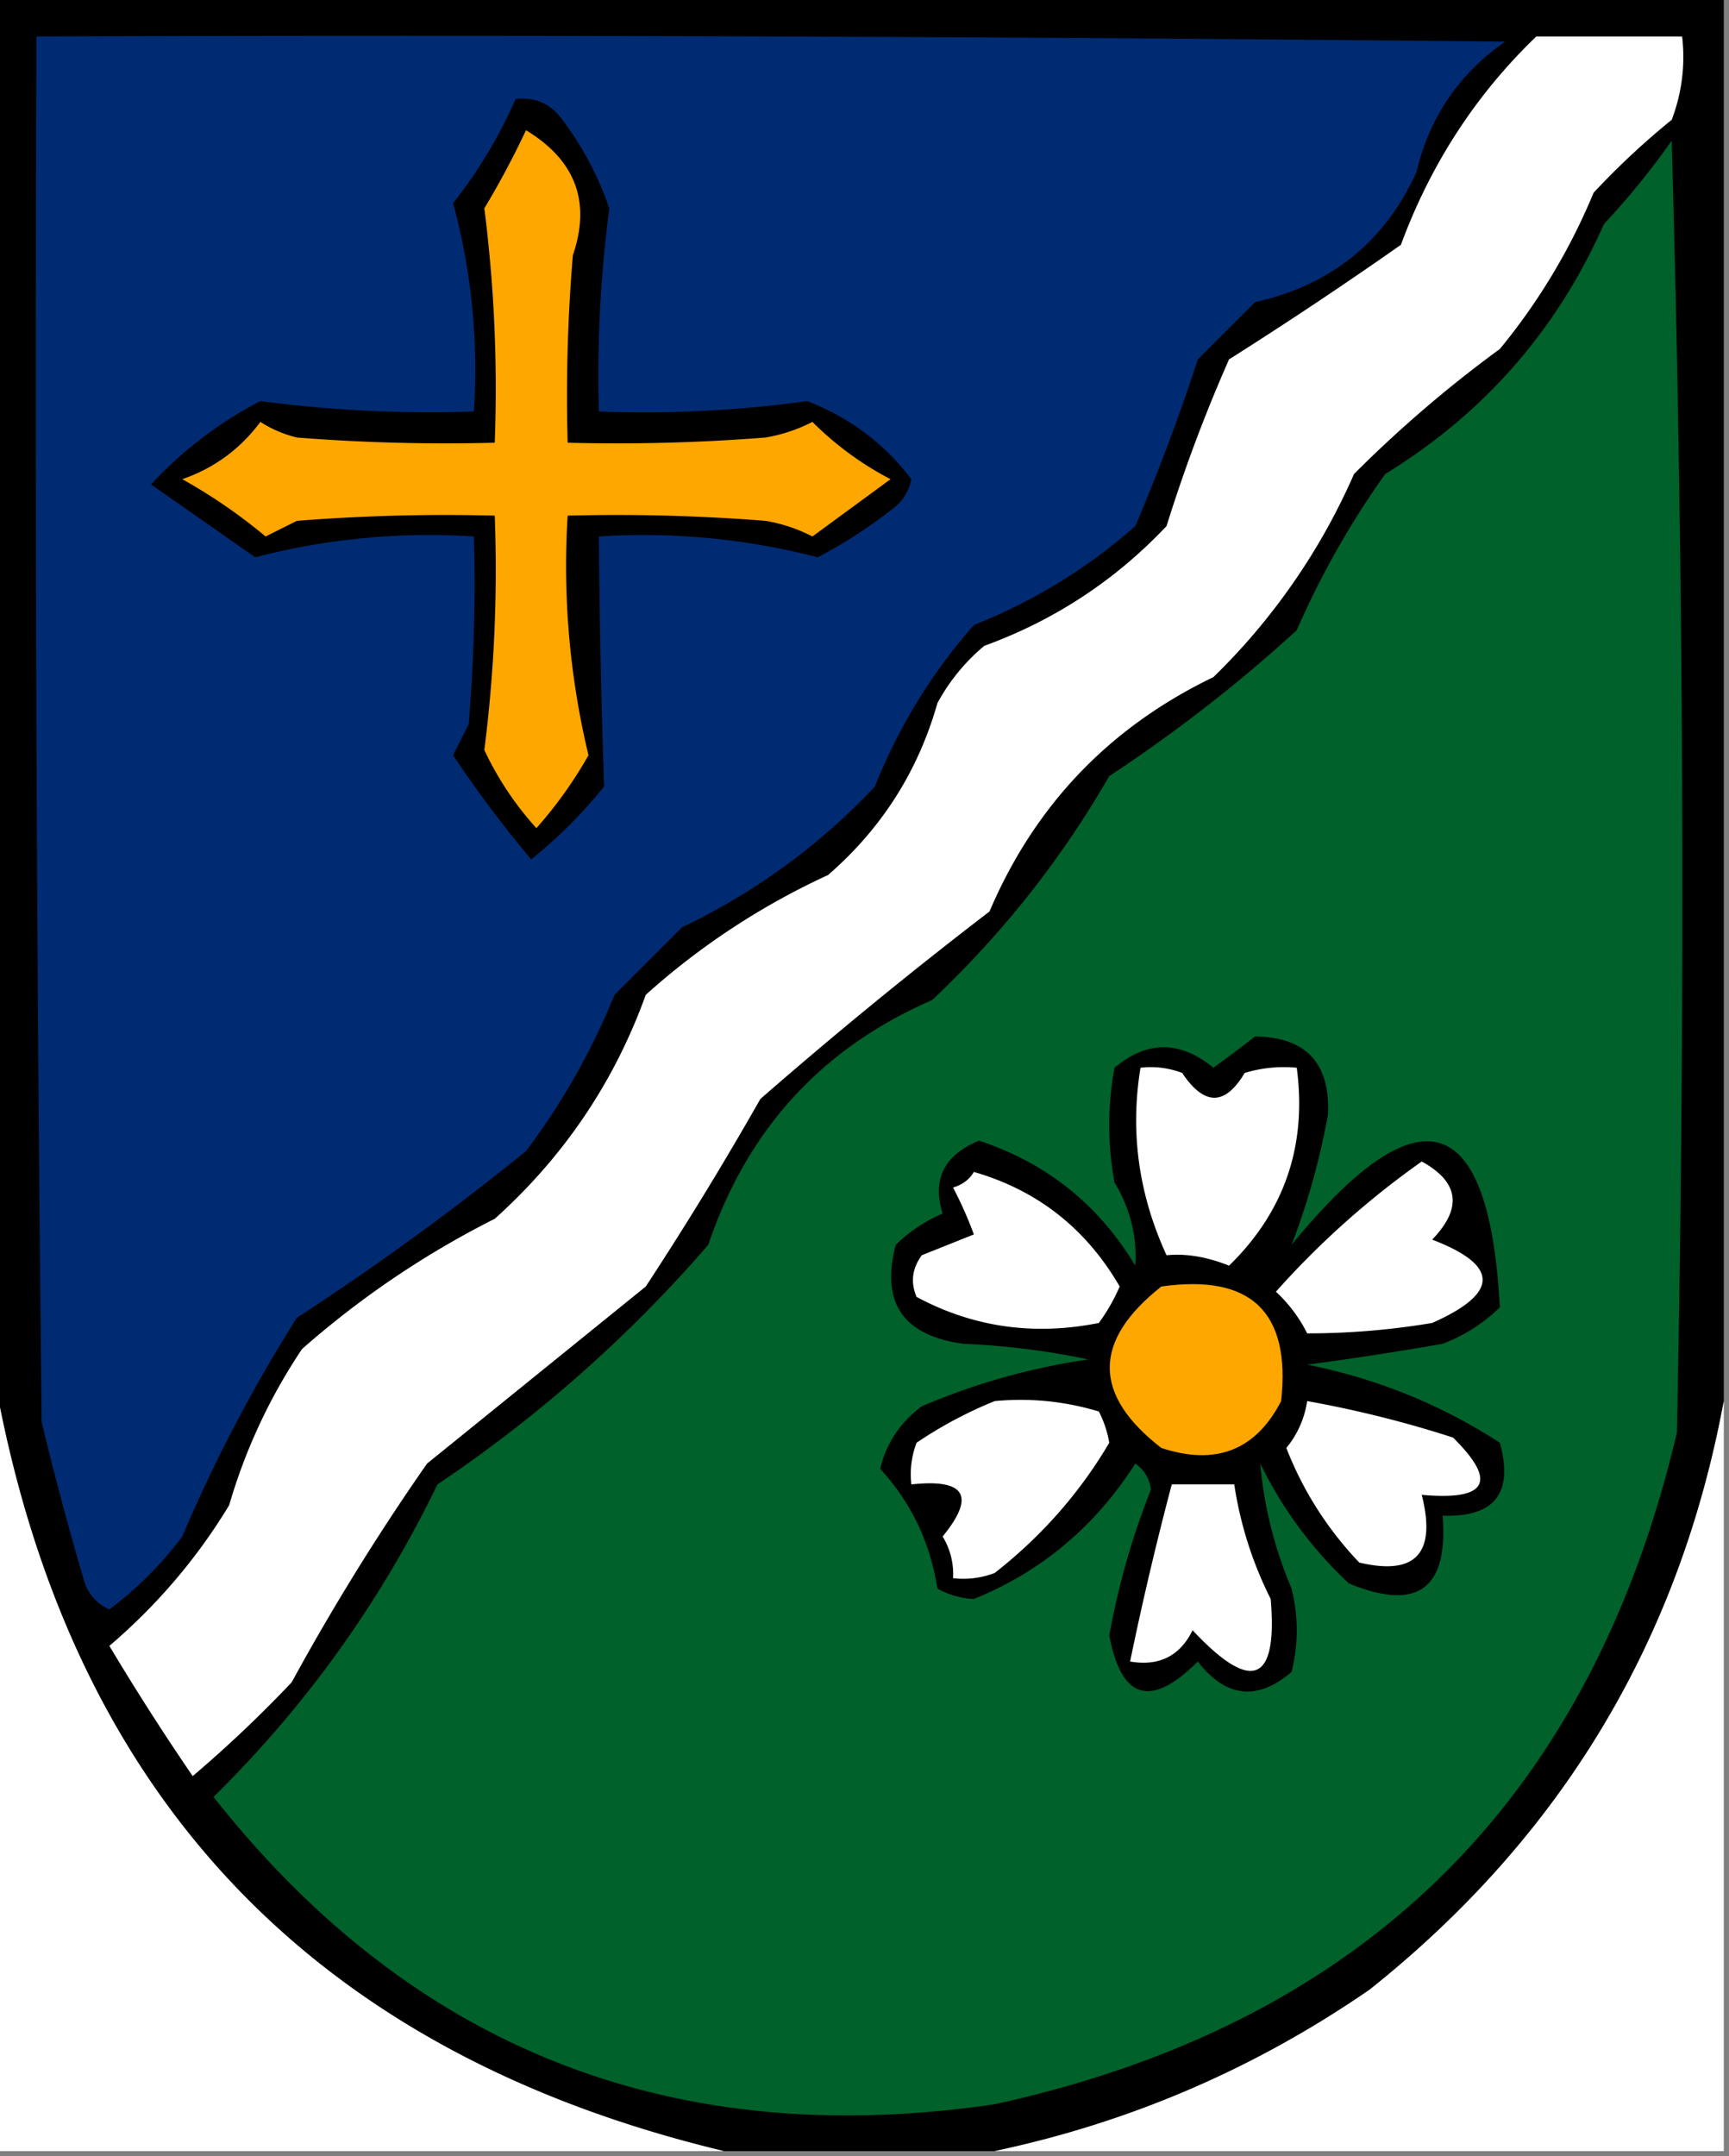 <svg xmlns="http://www.w3.org/2000/svg" width="166" height="207" style="shape-rendering:geometricPrecision;text-rendering:geometricPrecision;image-rendering:optimizeQuality;fill-rule:evenodd;clip-rule:evenodd"><rect width="100%" height="100%" fill="#808080" stroke="none"/><path style="opacity:1" d="M-.5-.5h166v135c-4.261 23.011-15.594 41.844-34 56.5-10.984 7.576-22.984 12.743-36 15.5h-26c-39.466-9.465-62.8-34.132-70-74V-.5z"/><path style="opacity:1" fill="#002b72" d="M3.5 3.5c47.001-.167 94.001 0 141 .5-4.428 3.092-7.261 7.26-8.5 12.5-3.058 6.72-8.224 10.886-15.5 12.5l-5.5 5.5a195.314 195.314 0 0 1-6 16c-4.582 4.045-9.749 7.211-15.5 9.5A52.943 52.943 0 0 0 84 75.5 61.554 61.554 0 0 1 65.5 89L59 95.5a66.397 66.397 0 0 1-8.5 15 260.133 260.133 0 0 1-22 16 146.034 146.034 0 0 0-11 21c-2 2.667-4.333 5-7 7-1.299-.59-2.132-1.59-2.5-3a307.53 307.53 0 0 1-4-15c-.5-44.332-.667-88.665-.5-133z"/><path style="opacity:1" fill="#fefffe" d="M147.5 3.5h14a16.874 16.874 0 0 1-1 8 74.06 74.06 0 0 0-7.5 7 59.187 59.187 0 0 1-9 15 119.245 119.245 0 0 0-14 12A61.717 61.717 0 0 1 116.5 65c-9.986 4.807-17.153 12.307-21.5 22.5a446.786 446.786 0 0 0-22 18 330.554 330.554 0 0 1-11 18l-21 17a226.5 226.5 0 0 0-13 21 120.618 120.618 0 0 1-9.5 9 243.766 243.766 0 0 1-8-12.5c4.583-3.912 8.417-8.412 11.5-13.5a53.888 53.888 0 0 1 7-15A87.377 87.377 0 0 1 47.5 117c6.65-5.973 11.484-13.14 14.5-21.5A69.592 69.592 0 0 1 79.5 84c5.148-4.466 8.648-9.966 10.5-16.5a18.78 18.78 0 0 1 4.5-5.5c6.741-2.454 12.575-6.287 17.5-11.5a149.658 149.658 0 0 1 6-16 410.217 410.217 0 0 0 16.5-11c2.862-7.751 7.196-14.418 13-20z"/><path style="opacity:1" d="M49.5 9.5c1.89-.204 3.39.463 4.5 2a30.62 30.62 0 0 1 4.5 8.5 122.436 122.436 0 0 0-1 19.5c6.706.257 13.372-.076 20-1 4.074 1.582 7.408 4.082 10 7.5-.26 1.261-.926 2.261-2 3a45.237 45.237 0 0 1-7 4.5 66.352 66.352 0 0 0-21-2c.058 8.03.225 16.03.5 24a45.807 45.807 0 0 1-7 7 113.29 113.29 0 0 1-7.5-10l1.5-3c.5-5.99.666-11.99.5-18a66.352 66.352 0 0 0-21 2l-10-7a38.327 38.327 0 0 1 10.5-8c6.8.906 13.633 1.239 20.5 1a61.02 61.02 0 0 0-2-20 45.097 45.097 0 0 0 6-10z"/><path style="opacity:1" fill="#fea700" d="M50.5 12.5c4.754 2.88 6.254 6.88 4.5 12-.5 5.99-.666 11.99-.5 18 6.342.166 12.675 0 19-.5a15.276 15.276 0 0 0 4.5-1.5 30.37 30.37 0 0 0 7.5 5.5L78 51.5a15.276 15.276 0 0 0-4.5-1.5 180.95 180.95 0 0 0-19-.5 77.743 77.743 0 0 0 2 23 40.946 40.946 0 0 1-5 7 30.366 30.366 0 0 1-5-7.5 136.974 136.974 0 0 0 1-22.5 180.95 180.95 0 0 0-19 .5l-3 1.5a52.13 52.13 0 0 0-8-5.5c3.062-1.06 5.562-2.894 7.5-5.5 1.067.69 2.234 1.19 3.5 1.5 6.325.5 12.658.666 19 .5.284-7.544-.05-15.044-1-22.5a81.71 81.71 0 0 0 4-7.5z"/><path style="opacity:1" fill="#00612a" d="M160.5 13.5a2566.48 2566.48 0 0 1 .5 124c-8.257 35.257-30.09 56.757-65.5 64.5-30.894 4.534-55.894-5.299-75-29.5 8.871-8.728 16.038-18.728 21.5-30a130.801 130.801 0 0 0 26-23c3.737-11.066 10.903-18.899 21.5-23.5 6.76-6.384 12.427-13.55 17-21.5a143.776 143.776 0 0 0 18-14 82.691 82.691 0 0 1 8.5-15c9.493-5.825 16.493-13.826 21-24a72.58 72.58 0 0 0 6.5-8z"/><path style="opacity:1" d="M120.5 99.5c4.889.057 7.222 2.557 7 7.5-.81 4.399-1.976 8.566-3.5 12.5 12.307-15.018 18.974-13.018 20 6a15.83 15.83 0 0 1-5.5 3.5 304.77 304.77 0 0 1-13 2c6.687 1.337 12.854 3.837 18.5 7.5 1.328 4.838-.506 7.171-5.5 7 .573 7.05-2.427 9.216-9 6.5a39.318 39.318 0 0 1-8.5-11.5c.345 4.068 1.345 8.068 3 12a16.242 16.242 0 0 1 0 8c-3.294 2.811-6.294 2.478-9-1-4.505 4.5-7.338 3.667-8.5-2.5a72.939 72.939 0 0 1 4-14c-.13-1.059-.63-1.892-1.5-2.5-3.862 6.041-9.029 10.374-15.5 13a7.93 7.93 0 0 1-3.5-1c-.698-4.452-2.531-8.286-5.5-11.5.604-2.468 1.938-4.468 4-6a63.846 63.846 0 0 1 16-4.5 74.089 74.089 0 0 0-12-1.5c-5.795-.782-7.962-3.949-6.5-9.5a14.743 14.743 0 0 1 4.5-3c-1.024-3.288.143-5.621 3.5-7 6.481 2.147 11.481 6.147 15 12 .18-2.809-.487-5.476-2-8a30.485 30.485 0 0 1 0-11c3.13-2.622 6.297-2.622 9.5 0a173.55 173.55 0 0 0 4-3z"/><path style="opacity:1" fill="#fefffe" d="M109.5 102.5a8.43 8.43 0 0 1 4 .5c2.119 3.169 4.119 3.169 6 0a12.93 12.93 0 0 1 5-.5c.988 7.478-1.178 13.811-6.5 19-2.133-.853-4.133-1.186-6-1-2.682-5.831-3.515-11.831-2.5-18zM136.5 111.5c3.592 1.972 3.926 4.472 1 7.5 6.456 2.471 6.456 5.138 0 8a72.28 72.28 0 0 1-12 1 13.92 13.92 0 0 0-3-4 82.309 82.309 0 0 1 14-12.5zM93.5 112.5c6.106 1.766 10.772 5.432 14 11a18.08 18.08 0 0 1-2 3.5c-6.242 1.245-12.076.411-17.5-2.5-.595-1.399-.428-2.732.5-4l5-2a37.107 37.107 0 0 0-2-4.5c.916-.278 1.582-.778 2-1.5z"/><path style="opacity:1" fill="#fea700" d="M111.5 123.5c8.608-1.224 12.441 2.443 11.5 11-2.435 4.724-6.269 6.224-11.5 4.5-6.604-5.112-6.604-10.279 0-15.5z"/><path style="opacity:1" fill="#fefffe" d="M-.5 132.5c7.2 39.868 30.534 64.535 70 74h-70v-74zM95.5 134.5c3.398-.32 6.732.013 10 1 .487.946.82 1.946 1 3-2.842 4.82-6.509 8.987-11 12.5a8.43 8.43 0 0 1-4 .5 6.846 6.846 0 0 0-1-4c3.19-3.898 2.19-5.565-3-5a8.435 8.435 0 0 1 .5-4 40.404 40.404 0 0 1 7.5-4zM125.5 134.5c4.743.849 9.409 2.015 14 3.5 4.298 4.236 3.298 6.069-3 5.5 1.421 5.613-.579 7.78-6 6.5-3.07-3.233-5.404-6.9-7-11a9.175 9.175 0 0 0 2-4.5zM165.5 134.5v72h-70c13.016-2.757 25.016-7.924 36-15.5 18.406-14.656 29.739-33.489 34-56.5zM112.5 142.5h6a36.487 36.487 0 0 0 3.5 11c.678 8.057-1.822 9.057-7.5 3-1.222 2.478-3.222 3.478-6 3a314.926 314.926 0 0 1 4-17z"/></svg>